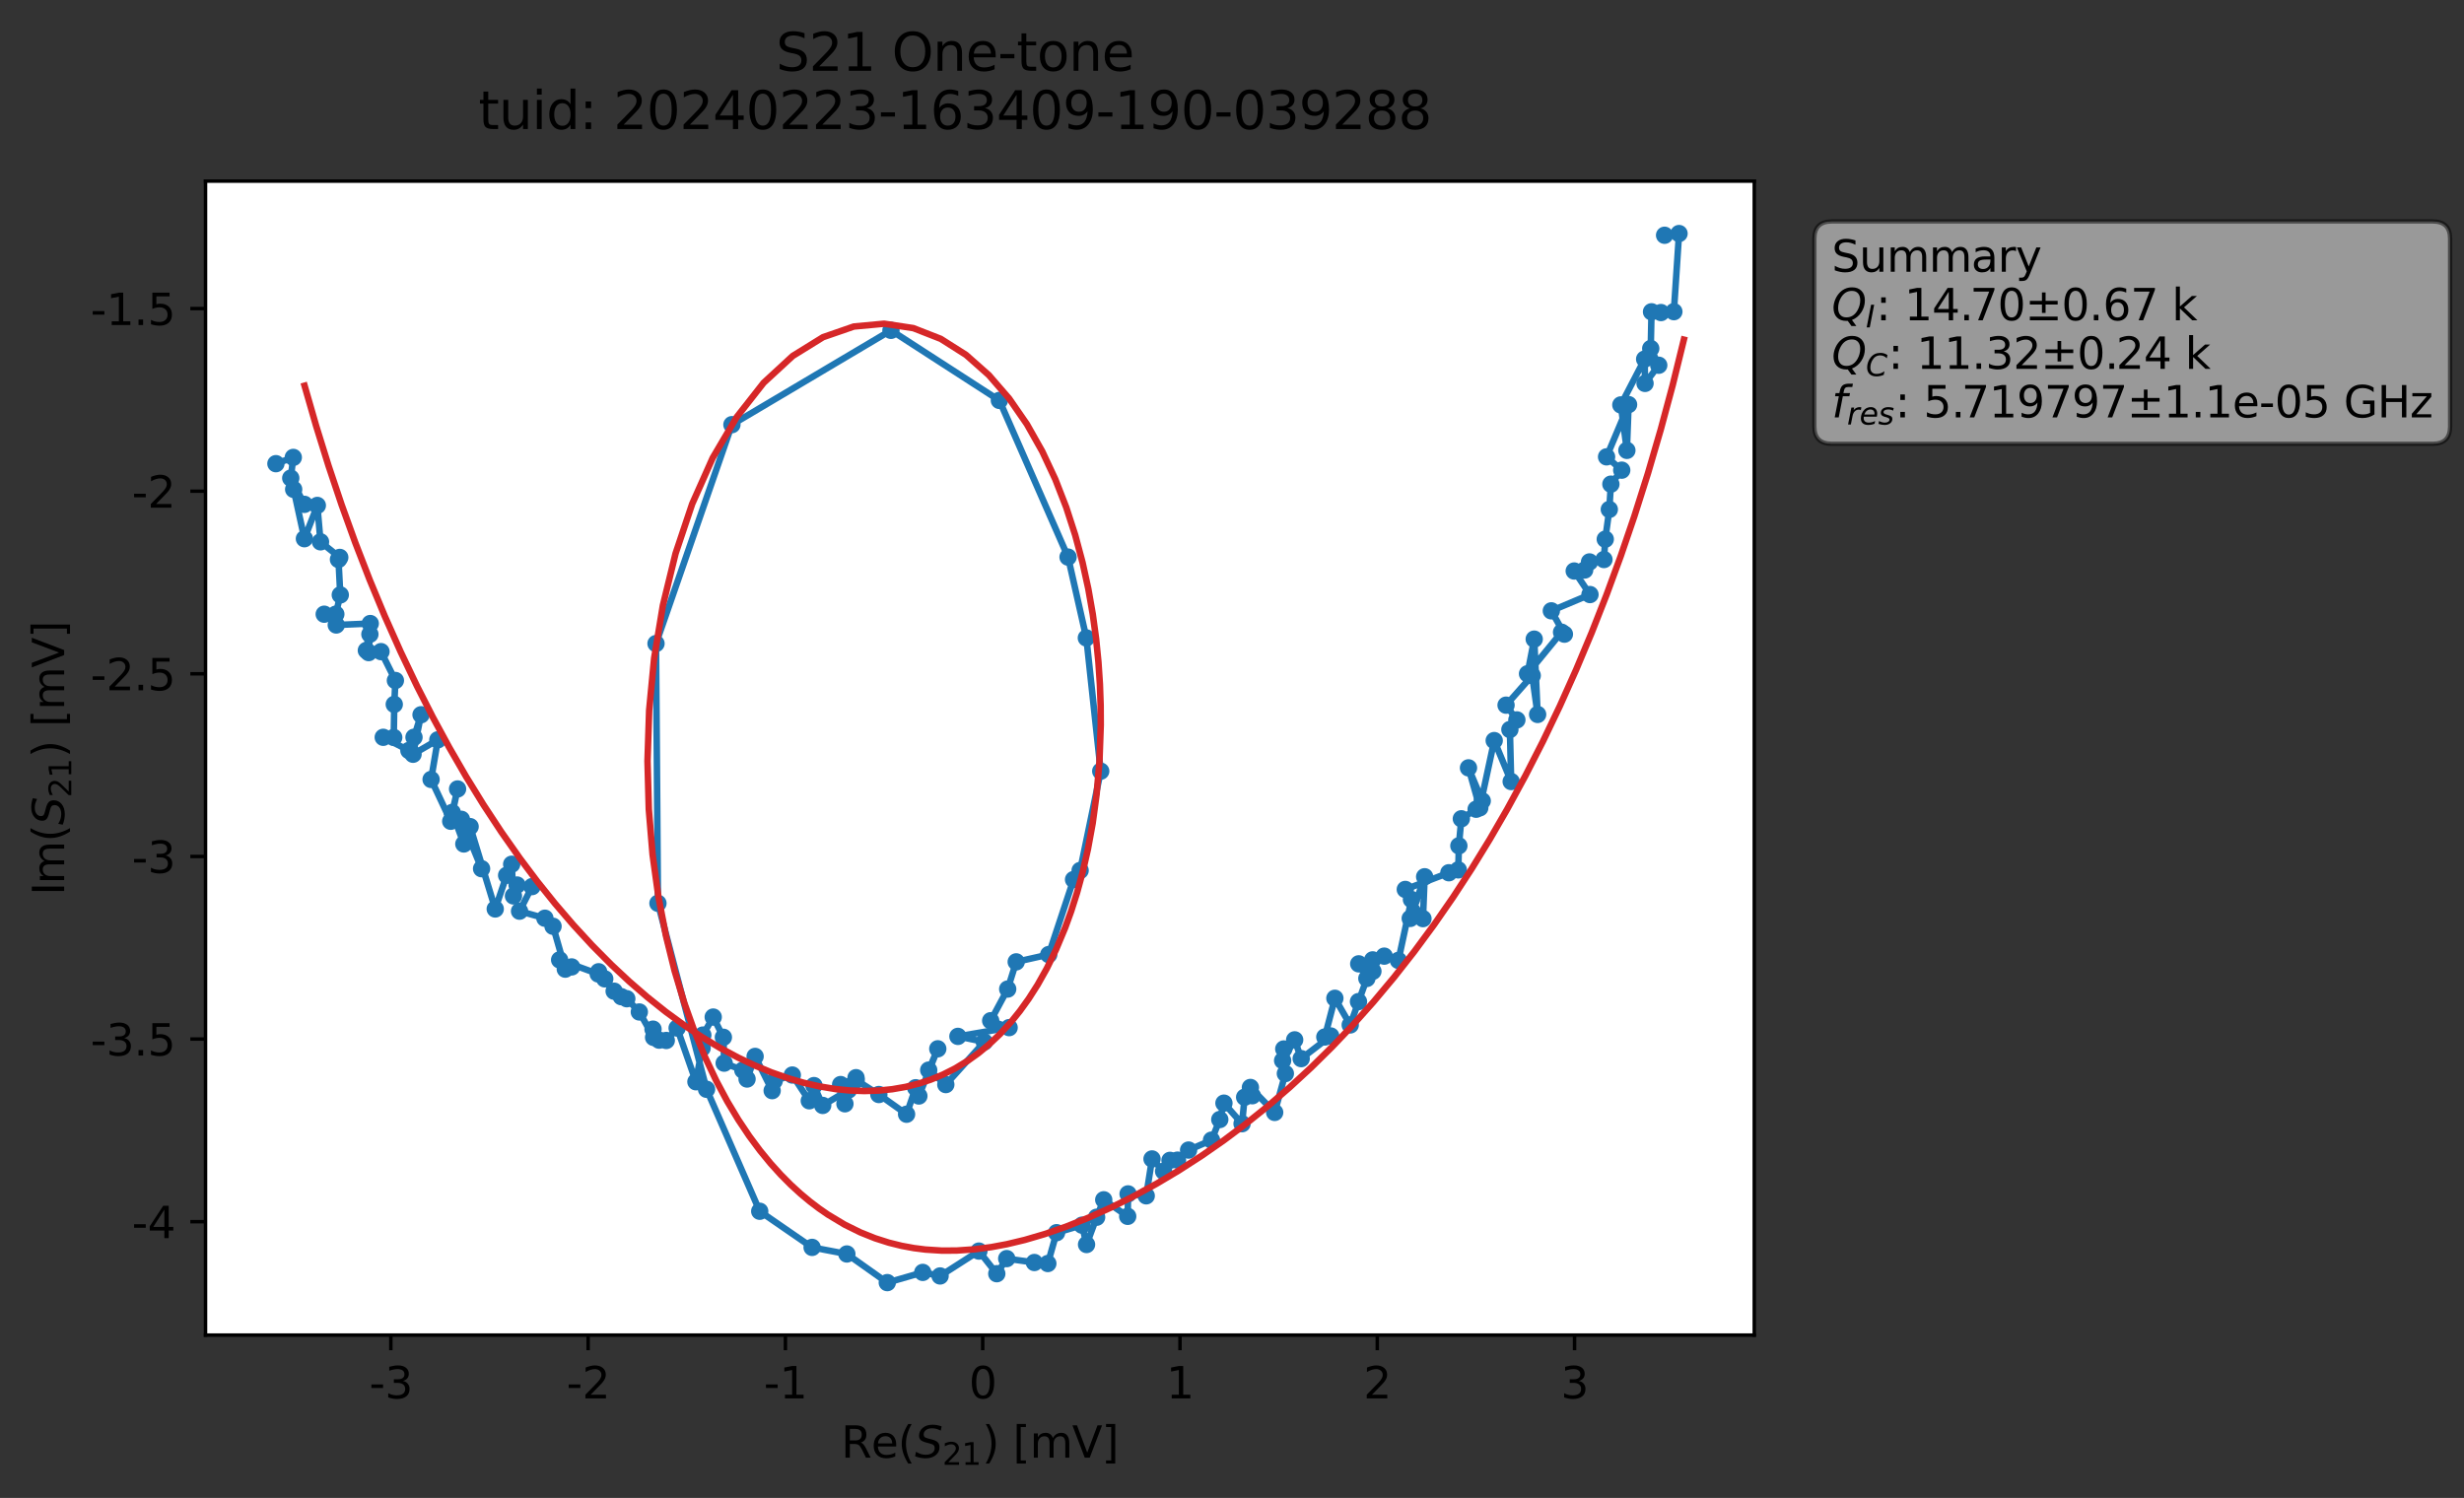 <?xml version="1.0" encoding="utf-8" standalone="no"?>
<!DOCTYPE svg PUBLIC "-//W3C//DTD SVG 1.1//EN"
  "http://www.w3.org/Graphics/SVG/1.1/DTD/svg11.dtd">
<svg xmlns:xlink="http://www.w3.org/1999/xlink" width="568.165pt" height="345.428pt" viewBox="0 0 568.165 345.428" xmlns="http://www.w3.org/2000/svg" version="1.1">
 <rect x="0" y="0" width="568.165" height="345.428" fill="#333333" stroke="none"/>
 <defs>
  <style type="text/css">*{stroke-linejoin: round; stroke-linecap: butt}</style>
 </defs>
 <g id="figure_1">
  <g id="patch_1">
   <path d="M 0 345.428 
L 568.165 345.428 
L 568.165 -0 
L 0 -0 
L 0 345.428 
z
" style="fill: none; opacity: 0"/>
  </g>
  <g id="axes_1">
   <g id="patch_2">
    <path d="M 47.389 307.872 
L 404.509 307.872 
L 404.509 41.76 
L 47.389 41.76 
z
" style="fill: #ffffff"/>
   </g>
   <g id="matplotlib.axis_1">
    <g id="xtick_1">
     <g id="line2d_1">
      <defs>
       <path id="mf9ed45b8fb" d="M 0 0 
L 0 3.5 
" style="stroke: #000000; stroke-width: 0.8"/>
      </defs>
      <g>
       <use xlink:href="#mf9ed45b8fb" x="90.122" y="307.872" style="stroke: #000000; stroke-width: 0.8"/>
      </g>
     </g>
     <g id="text_1">
      <!-- -3 -->
      <g transform="translate(85.137 322.47) scale(0.1 -0.1)">
       <defs>
        <path id="DejaVuSans-2d" d="M 313 2009 
L 1997 2009 
L 1997 1497 
L 313 1497 
L 313 2009 
z
" transform="scale(0.016)"/>
        <path id="DejaVuSans-33" d="M 2597 2516 
Q 3050 2419 3304 2112 
Q 3559 1806 3559 1356 
Q 3559 666 3084 287 
Q 2609 -91 1734 -91 
Q 1441 -91 1130 -33 
Q 819 25 488 141 
L 488 750 
Q 750 597 1062 519 
Q 1375 441 1716 441 
Q 2309 441 2620 675 
Q 2931 909 2931 1356 
Q 2931 1769 2642 2001 
Q 2353 2234 1838 2234 
L 1294 2234 
L 1294 2753 
L 1863 2753 
Q 2328 2753 2575 2939 
Q 2822 3125 2822 3475 
Q 2822 3834 2567 4026 
Q 2313 4219 1838 4219 
Q 1578 4219 1281 4162 
Q 984 4106 628 3988 
L 628 4550 
Q 988 4650 1302 4700 
Q 1616 4750 1894 4750 
Q 2613 4750 3031 4423 
Q 3450 4097 3450 3541 
Q 3450 3153 3228 2886 
Q 3006 2619 2597 2516 
z
" transform="scale(0.016)"/>
       </defs>
       <use xlink:href="#DejaVuSans-2d"/>
       <use xlink:href="#DejaVuSans-33" x="36.084"/>
      </g>
     </g>
    </g>
    <g id="xtick_2">
     <g id="line2d_2">
      <g>
       <use xlink:href="#mf9ed45b8fb" x="135.614" y="307.872" style="stroke: #000000; stroke-width: 0.8"/>
      </g>
     </g>
     <g id="text_2">
      <!-- -2 -->
      <g transform="translate(130.629 322.47) scale(0.1 -0.1)">
       <defs>
        <path id="DejaVuSans-32" d="M 1228 531 
L 3431 531 
L 3431 0 
L 469 0 
L 469 531 
Q 828 903 1448 1529 
Q 2069 2156 2228 2338 
Q 2531 2678 2651 2914 
Q 2772 3150 2772 3378 
Q 2772 3750 2511 3984 
Q 2250 4219 1831 4219 
Q 1534 4219 1204 4116 
Q 875 4013 500 3803 
L 500 4441 
Q 881 4594 1212 4672 
Q 1544 4750 1819 4750 
Q 2544 4750 2975 4387 
Q 3406 4025 3406 3419 
Q 3406 3131 3298 2873 
Q 3191 2616 2906 2266 
Q 2828 2175 2409 1742 
Q 1991 1309 1228 531 
z
" transform="scale(0.016)"/>
       </defs>
       <use xlink:href="#DejaVuSans-2d"/>
       <use xlink:href="#DejaVuSans-32" x="36.084"/>
      </g>
     </g>
    </g>
    <g id="xtick_3">
     <g id="line2d_3">
      <g>
       <use xlink:href="#mf9ed45b8fb" x="181.106" y="307.872" style="stroke: #000000; stroke-width: 0.8"/>
      </g>
     </g>
     <g id="text_3">
      <!-- -1 -->
      <g transform="translate(176.121 322.47) scale(0.1 -0.1)">
       <defs>
        <path id="DejaVuSans-31" d="M 794 531 
L 1825 531 
L 1825 4091 
L 703 3866 
L 703 4441 
L 1819 4666 
L 2450 4666 
L 2450 531 
L 3481 531 
L 3481 0 
L 794 0 
L 794 531 
z
" transform="scale(0.016)"/>
       </defs>
       <use xlink:href="#DejaVuSans-2d"/>
       <use xlink:href="#DejaVuSans-31" x="36.084"/>
      </g>
     </g>
    </g>
    <g id="xtick_4">
     <g id="line2d_4">
      <g>
       <use xlink:href="#mf9ed45b8fb" x="226.598" y="307.872" style="stroke: #000000; stroke-width: 0.8"/>
      </g>
     </g>
     <g id="text_4">
      <!-- 0 -->
      <g transform="translate(223.417 322.47) scale(0.1 -0.1)">
       <defs>
        <path id="DejaVuSans-30" d="M 2034 4250 
Q 1547 4250 1301 3770 
Q 1056 3291 1056 2328 
Q 1056 1369 1301 889 
Q 1547 409 2034 409 
Q 2525 409 2770 889 
Q 3016 1369 3016 2328 
Q 3016 3291 2770 3770 
Q 2525 4250 2034 4250 
z
M 2034 4750 
Q 2819 4750 3233 4129 
Q 3647 3509 3647 2328 
Q 3647 1150 3233 529 
Q 2819 -91 2034 -91 
Q 1250 -91 836 529 
Q 422 1150 422 2328 
Q 422 3509 836 4129 
Q 1250 4750 2034 4750 
z
" transform="scale(0.016)"/>
       </defs>
       <use xlink:href="#DejaVuSans-30"/>
      </g>
     </g>
    </g>
    <g id="xtick_5">
     <g id="line2d_5">
      <g>
       <use xlink:href="#mf9ed45b8fb" x="272.09" y="307.872" style="stroke: #000000; stroke-width: 0.8"/>
      </g>
     </g>
     <g id="text_5">
      <!-- 1 -->
      <g transform="translate(268.909 322.47) scale(0.1 -0.1)">
       <use xlink:href="#DejaVuSans-31"/>
      </g>
     </g>
    </g>
    <g id="xtick_6">
     <g id="line2d_6">
      <g>
       <use xlink:href="#mf9ed45b8fb" x="317.582" y="307.872" style="stroke: #000000; stroke-width: 0.8"/>
      </g>
     </g>
     <g id="text_6">
      <!-- 2 -->
      <g transform="translate(314.401 322.47) scale(0.1 -0.1)">
       <use xlink:href="#DejaVuSans-32"/>
      </g>
     </g>
    </g>
    <g id="xtick_7">
     <g id="line2d_7">
      <g>
       <use xlink:href="#mf9ed45b8fb" x="363.074" y="307.872" style="stroke: #000000; stroke-width: 0.8"/>
      </g>
     </g>
     <g id="text_7">
      <!-- 3 -->
      <g transform="translate(359.892 322.47) scale(0.1 -0.1)">
       <use xlink:href="#DejaVuSans-33"/>
      </g>
     </g>
    </g>
    <g id="text_8">
     <!-- Re$(S_{21})$ [mV] -->
     <g transform="translate(193.949 336.149) scale(0.1 -0.1)">
      <defs>
       <path id="DejaVuSans-52" d="M 2841 2188 
Q 3044 2119 3236 1894 
Q 3428 1669 3622 1275 
L 4263 0 
L 3584 0 
L 2988 1197 
Q 2756 1666 2539 1819 
Q 2322 1972 1947 1972 
L 1259 1972 
L 1259 0 
L 628 0 
L 628 4666 
L 2053 4666 
Q 2853 4666 3247 4331 
Q 3641 3997 3641 3322 
Q 3641 2881 3436 2590 
Q 3231 2300 2841 2188 
z
M 1259 4147 
L 1259 2491 
L 2053 2491 
Q 2509 2491 2742 2702 
Q 2975 2913 2975 3322 
Q 2975 3731 2742 3939 
Q 2509 4147 2053 4147 
L 1259 4147 
z
" transform="scale(0.016)"/>
       <path id="DejaVuSans-65" d="M 3597 1894 
L 3597 1613 
L 953 1613 
Q 991 1019 1311 708 
Q 1631 397 2203 397 
Q 2534 397 2845 478 
Q 3156 559 3463 722 
L 3463 178 
Q 3153 47 2828 -22 
Q 2503 -91 2169 -91 
Q 1331 -91 842 396 
Q 353 884 353 1716 
Q 353 2575 817 3079 
Q 1281 3584 2069 3584 
Q 2775 3584 3186 3129 
Q 3597 2675 3597 1894 
z
M 3022 2063 
Q 3016 2534 2758 2815 
Q 2500 3097 2075 3097 
Q 1594 3097 1305 2825 
Q 1016 2553 972 2059 
L 3022 2063 
z
" transform="scale(0.016)"/>
       <path id="DejaVuSans-28" d="M 1984 4856 
Q 1566 4138 1362 3434 
Q 1159 2731 1159 2009 
Q 1159 1288 1364 580 
Q 1569 -128 1984 -844 
L 1484 -844 
Q 1016 -109 783 600 
Q 550 1309 550 2009 
Q 550 2706 781 3412 
Q 1013 4119 1484 4856 
L 1984 4856 
z
" transform="scale(0.016)"/>
       <path id="DejaVuSans-Oblique-53" d="M 3859 4513 
L 3738 3897 
Q 3422 4066 3111 4152 
Q 2800 4238 2509 4238 
Q 1944 4238 1609 3991 
Q 1275 3744 1275 3334 
Q 1275 3109 1398 2989 
Q 1522 2869 2034 2731 
L 2413 2638 
Q 3053 2472 3303 2217 
Q 3553 1963 3553 1503 
Q 3553 797 2998 353 
Q 2444 -91 1538 -91 
Q 1166 -91 791 -17 
Q 416 56 38 206 
L 166 856 
Q 513 641 861 531 
Q 1209 422 1556 422 
Q 2147 422 2503 684 
Q 2859 947 2859 1369 
Q 2859 1650 2717 1795 
Q 2575 1941 2106 2059 
L 1728 2156 
Q 1081 2325 845 2545 
Q 609 2766 609 3163 
Q 609 3859 1145 4304 
Q 1681 4750 2541 4750 
Q 2875 4750 3203 4690 
Q 3531 4631 3859 4513 
z
" transform="scale(0.016)"/>
       <path id="DejaVuSans-29" d="M 513 4856 
L 1013 4856 
Q 1481 4119 1714 3412 
Q 1947 2706 1947 2009 
Q 1947 1309 1714 600 
Q 1481 -109 1013 -844 
L 513 -844 
Q 928 -128 1133 580 
Q 1338 1288 1338 2009 
Q 1338 2731 1133 3434 
Q 928 4138 513 4856 
z
" transform="scale(0.016)"/>
       <path id="DejaVuSans-20" transform="scale(0.016)"/>
       <path id="DejaVuSans-5b" d="M 550 4863 
L 1875 4863 
L 1875 4416 
L 1125 4416 
L 1125 -397 
L 1875 -397 
L 1875 -844 
L 550 -844 
L 550 4863 
z
" transform="scale(0.016)"/>
       <path id="DejaVuSans-6d" d="M 3328 2828 
Q 3544 3216 3844 3400 
Q 4144 3584 4550 3584 
Q 5097 3584 5394 3201 
Q 5691 2819 5691 2113 
L 5691 0 
L 5113 0 
L 5113 2094 
Q 5113 2597 4934 2840 
Q 4756 3084 4391 3084 
Q 3944 3084 3684 2787 
Q 3425 2491 3425 1978 
L 3425 0 
L 2847 0 
L 2847 2094 
Q 2847 2600 2669 2842 
Q 2491 3084 2119 3084 
Q 1678 3084 1418 2786 
Q 1159 2488 1159 1978 
L 1159 0 
L 581 0 
L 581 3500 
L 1159 3500 
L 1159 2956 
Q 1356 3278 1631 3431 
Q 1906 3584 2284 3584 
Q 2666 3584 2933 3390 
Q 3200 3197 3328 2828 
z
" transform="scale(0.016)"/>
       <path id="DejaVuSans-56" d="M 1831 0 
L 50 4666 
L 709 4666 
L 2188 738 
L 3669 4666 
L 4325 4666 
L 2547 0 
L 1831 0 
z
" transform="scale(0.016)"/>
       <path id="DejaVuSans-5d" d="M 1947 4863 
L 1947 -844 
L 622 -844 
L 622 -397 
L 1369 -397 
L 1369 4416 
L 622 4416 
L 622 4863 
L 1947 4863 
z
" transform="scale(0.016)"/>
      </defs>
      <use xlink:href="#DejaVuSans-52" transform="translate(0 0.016)"/>
      <use xlink:href="#DejaVuSans-65" transform="translate(69.482 0.016)"/>
      <use xlink:href="#DejaVuSans-28" transform="translate(131.006 0.016)"/>
      <use xlink:href="#DejaVuSans-Oblique-53" transform="translate(170.02 0.016)"/>
      <use xlink:href="#DejaVuSans-32" transform="translate(233.496 -16.391) scale(0.7)"/>
      <use xlink:href="#DejaVuSans-31" transform="translate(278.032 -16.391) scale(0.7)"/>
      <use xlink:href="#DejaVuSans-29" transform="translate(325.303 0.016)"/>
      <use xlink:href="#DejaVuSans-20" transform="translate(364.316 0.016)"/>
      <use xlink:href="#DejaVuSans-5b" transform="translate(396.104 0.016)"/>
      <use xlink:href="#DejaVuSans-6d" transform="translate(435.117 0.016)"/>
      <use xlink:href="#DejaVuSans-56" transform="translate(532.529 0.016)"/>
      <use xlink:href="#DejaVuSans-5d" transform="translate(600.938 0.016)"/>
     </g>
    </g>
   </g>
   <g id="matplotlib.axis_2">
    <g id="ytick_1">
     <g id="line2d_8">
      <defs>
       <path id="m7705a8c07d" d="M 0 0 
L -3.5 0 
" style="stroke: #000000; stroke-width: 0.8"/>
      </defs>
      <g>
       <use xlink:href="#m7705a8c07d" x="47.389" y="281.724" style="stroke: #000000; stroke-width: 0.8"/>
      </g>
     </g>
     <g id="text_9">
      <!-- -4 -->
      <g transform="translate(30.419 285.524) scale(0.1 -0.1)">
       <defs>
        <path id="DejaVuSans-34" d="M 2419 4116 
L 825 1625 
L 2419 1625 
L 2419 4116 
z
M 2253 4666 
L 3047 4666 
L 3047 1625 
L 3713 1625 
L 3713 1100 
L 3047 1100 
L 3047 0 
L 2419 0 
L 2419 1100 
L 313 1100 
L 313 1709 
L 2253 4666 
z
" transform="scale(0.016)"/>
       </defs>
       <use xlink:href="#DejaVuSans-2d"/>
       <use xlink:href="#DejaVuSans-34" x="36.084"/>
      </g>
     </g>
    </g>
    <g id="ytick_2">
     <g id="line2d_9">
      <g>
       <use xlink:href="#m7705a8c07d" x="47.389" y="239.611" style="stroke: #000000; stroke-width: 0.8"/>
      </g>
     </g>
     <g id="text_10">
      <!-- -3.5 -->
      <g transform="translate(20.878 243.41) scale(0.1 -0.1)">
       <defs>
        <path id="DejaVuSans-2e" d="M 684 794 
L 1344 794 
L 1344 0 
L 684 0 
L 684 794 
z
" transform="scale(0.016)"/>
        <path id="DejaVuSans-35" d="M 691 4666 
L 3169 4666 
L 3169 4134 
L 1269 4134 
L 1269 2991 
Q 1406 3038 1543 3061 
Q 1681 3084 1819 3084 
Q 2600 3084 3056 2656 
Q 3513 2228 3513 1497 
Q 3513 744 3044 326 
Q 2575 -91 1722 -91 
Q 1428 -91 1123 -41 
Q 819 9 494 109 
L 494 744 
Q 775 591 1075 516 
Q 1375 441 1709 441 
Q 2250 441 2565 725 
Q 2881 1009 2881 1497 
Q 2881 1984 2565 2268 
Q 2250 2553 1709 2553 
Q 1456 2553 1204 2497 
Q 953 2441 691 2322 
L 691 4666 
z
" transform="scale(0.016)"/>
       </defs>
       <use xlink:href="#DejaVuSans-2d"/>
       <use xlink:href="#DejaVuSans-33" x="36.084"/>
       <use xlink:href="#DejaVuSans-2e" x="99.707"/>
       <use xlink:href="#DejaVuSans-35" x="131.494"/>
      </g>
     </g>
    </g>
    <g id="ytick_3">
     <g id="line2d_10">
      <g>
       <use xlink:href="#m7705a8c07d" x="47.389" y="197.497" style="stroke: #000000; stroke-width: 0.8"/>
      </g>
     </g>
     <g id="text_11">
      <!-- -3 -->
      <g transform="translate(30.419 201.297) scale(0.1 -0.1)">
       <use xlink:href="#DejaVuSans-2d"/>
       <use xlink:href="#DejaVuSans-33" x="36.084"/>
      </g>
     </g>
    </g>
    <g id="ytick_4">
     <g id="line2d_11">
      <g>
       <use xlink:href="#m7705a8c07d" x="47.389" y="155.384" style="stroke: #000000; stroke-width: 0.8"/>
      </g>
     </g>
     <g id="text_12">
      <!-- -2.5 -->
      <g transform="translate(20.878 159.183) scale(0.1 -0.1)">
       <use xlink:href="#DejaVuSans-2d"/>
       <use xlink:href="#DejaVuSans-32" x="36.084"/>
       <use xlink:href="#DejaVuSans-2e" x="99.707"/>
       <use xlink:href="#DejaVuSans-35" x="131.494"/>
      </g>
     </g>
    </g>
    <g id="ytick_5">
     <g id="line2d_12">
      <g>
       <use xlink:href="#m7705a8c07d" x="47.389" y="113.27" style="stroke: #000000; stroke-width: 0.8"/>
      </g>
     </g>
     <g id="text_13">
      <!-- -2 -->
      <g transform="translate(30.419 117.069) scale(0.1 -0.1)">
       <use xlink:href="#DejaVuSans-2d"/>
       <use xlink:href="#DejaVuSans-32" x="36.084"/>
      </g>
     </g>
    </g>
    <g id="ytick_6">
     <g id="line2d_13">
      <g>
       <use xlink:href="#m7705a8c07d" x="47.389" y="71.157" style="stroke: #000000; stroke-width: 0.8"/>
      </g>
     </g>
     <g id="text_14">
      <!-- -1.5 -->
      <g transform="translate(20.878 74.956) scale(0.1 -0.1)">
       <use xlink:href="#DejaVuSans-2d"/>
       <use xlink:href="#DejaVuSans-31" x="36.084"/>
       <use xlink:href="#DejaVuSans-2e" x="99.707"/>
       <use xlink:href="#DejaVuSans-35" x="131.494"/>
      </g>
     </g>
    </g>
    <g id="text_15">
     <!-- Im$(S_{21})$ [mV] -->
     <g transform="translate(14.798 206.466) rotate(-90) scale(0.1 -0.1)">
      <defs>
       <path id="DejaVuSans-49" d="M 628 4666 
L 1259 4666 
L 1259 0 
L 628 0 
L 628 4666 
z
" transform="scale(0.016)"/>
      </defs>
      <use xlink:href="#DejaVuSans-49" transform="translate(0 0.016)"/>
      <use xlink:href="#DejaVuSans-6d" transform="translate(25.867 0.016)"/>
      <use xlink:href="#DejaVuSans-28" transform="translate(123.279 0.016)"/>
      <use xlink:href="#DejaVuSans-Oblique-53" transform="translate(162.293 0.016)"/>
      <use xlink:href="#DejaVuSans-32" transform="translate(225.77 -16.391) scale(0.7)"/>
      <use xlink:href="#DejaVuSans-31" transform="translate(270.306 -16.391) scale(0.7)"/>
      <use xlink:href="#DejaVuSans-29" transform="translate(317.576 0.016)"/>
      <use xlink:href="#DejaVuSans-20" transform="translate(356.59 0.016)"/>
      <use xlink:href="#DejaVuSans-5b" transform="translate(388.377 0.016)"/>
      <use xlink:href="#DejaVuSans-6d" transform="translate(427.391 0.016)"/>
      <use xlink:href="#DejaVuSans-56" transform="translate(524.803 0.016)"/>
      <use xlink:href="#DejaVuSans-5d" transform="translate(593.211 0.016)"/>
     </g>
    </g>
   </g>
   <g id="line2d_14">
    <path d="M 383.831 54.252 
L 387.164 53.856 
L 385.972 71.872 
L 383.003 72.078 
L 380.816 71.901 
L 380.638 80.369 
L 382.482 84.226 
L 379.324 88.414 
L 379.233 82.814 
L 373.743 93.376 
L 375.138 103.86 
L 375.529 93.304 
L 370.454 105.351 
L 373.95 108.422 
L 371.448 111.649 
L 371.087 117.479 
L 370.153 124.341 
L 369.85 129.031 
L 366.524 129.583 
L 365.402 131.448 
L 362.992 131.677 
L 366.629 137.107 
L 357.718 140.863 
L 360.733 146.24 
L 360.075 145.791 
L 352.226 155.371 
L 353.77 147.385 
L 354.556 164.755 
L 353.311 155.783 
L 347.276 162.613 
L 349.772 166.013 
L 348.159 168.235 
L 348.456 180.226 
L 344.545 170.78 
L 341.217 186.283 
L 338.614 177.071 
L 341.785 184.687 
L 340.375 186.613 
L 336.966 188.814 
L 336.394 195.048 
L 336.264 200.597 
L 334.092 201.259 
L 324.042 205.107 
L 328.118 211.838 
L 328.505 202.184 
L 325.181 211.792 
L 325.461 207.432 
L 322.455 221.472 
L 319.186 220.489 
L 316.524 221.352 
L 316.574 223.982 
L 313.304 222.263 
L 315.178 225.632 
L 311.346 236.355 
L 307.804 230.207 
L 305.483 239.136 
L 306.852 238.901 
L 300.038 244.126 
L 298.535 239.794 
L 295.757 244.574 
L 296.018 241.899 
L 296.388 247.565 
L 293.924 256.53 
L 288.327 250.771 
L 288.773 252.68 
L 286.997 253.025 
L 286.4 259.131 
L 282.225 254.39 
L 281.267 258.167 
L 279.361 262.92 
L 274.072 265.207 
L 271.515 267.53 
L 269.784 267.583 
L 268.313 270.108 
L 265.64 267.256 
L 264.306 275.761 
L 260.118 275.315 
L 260.031 280.493 
L 254.506 276.678 
L 252.868 280.7 
L 250.545 286.99 
L 249.505 282.529 
L 243.631 284.263 
L 241.616 291.373 
L 238.512 291.139 
L 232.137 290.241 
L 229.847 293.72 
L 225.722 288.505 
L 216.773 294.24 
L 212.775 293.421 
L 204.597 295.776 
L 195.275 289.173 
L 187.261 287.653 
L 175.182 279.321 
L 162.922 251.193 
L 151.715 208.302 
L 151.267 148.407 
L 168.772 97.927 
L 205.444 76.177 
L 230.444 92.336 
L 246.278 128.468 
L 250.497 147.11 
L 253.813 177.837 
L 249.064 200.736 
L 247.548 202.828 
L 241.822 220.124 
L 234.323 221.81 
L 232.361 228.079 
L 228.438 235.381 
L 232.69 236.975 
L 220.882 238.993 
L 226.967 240.266 
L 218.093 250.108 
L 214.146 246.767 
L 216.24 241.857 
L 211.878 252.741 
L 211.137 250.836 
L 209.045 256.947 
L 202.651 252.399 
L 197.429 249.061 
L 197.389 248.516 
L 193.834 250.103 
L 194.83 254.54 
L 195.663 251.353 
L 189.705 254.916 
L 187.693 250.34 
L 186.611 253.846 
L 182.699 247.908 
L 178.516 249.261 
L 178.049 251.509 
L 174.12 243.612 
L 172.262 248.826 
L 171.285 246.781 
L 166.985 245.167 
L 166.802 239.201 
L 164.459 234.537 
L 162.061 238.695 
L 161.899 241.682 
L 160.469 249.457 
L 156.137 237.072 
L 153.637 239.935 
L 151.983 239.864 
L 150.578 237.327 
L 150.714 239.23 
L 147.422 233.367 
L 144.533 230.311 
L 143.259 229.838 
L 141.613 228.574 
L 138.037 224.09 
L 139.448 225.726 
L 137.943 224.597 
L 129.042 221.351 
L 131.817 222.976 
L 130.349 223.489 
L 127.523 213.604 
L 125.648 211.747 
L 119.801 210.122 
L 122.685 204.452 
L 119.232 204.091 
L 118.396 206.607 
L 117.986 199.299 
L 116.824 201.85 
L 114.194 209.611 
L 108.403 190.62 
L 111.045 200.325 
L 106.395 188.938 
L 106.953 194.623 
L 104.278 187.347 
L 105.51 181.937 
L 103.932 189.388 
L 99.404 179.745 
L 100.958 170.604 
L 95.245 173.933 
L 97.082 164.829 
L 95.462 170.017 
L 94.284 173.069 
L 88.369 170.026 
L 90.791 170.057 
L 90.914 162.43 
L 91.174 156.924 
L 87.854 150.268 
L 85.013 150.491 
L 85.291 146.268 
L 84.476 149.999 
L 85.375 143.789 
L 77.537 144.124 
L 74.762 141.638 
L 77.438 141.63 
L 78.465 137.191 
L 78.045 129.014 
L 78.346 128.544 
L 73.907 124.948 
L 73.172 116.555 
L 70.194 124.23 
L 67.715 112.849 
L 70.198 116.307 
L 67.043 110.256 
L 67.629 105.482 
L 63.622 106.925 
L 63.622 106.925 
" clip-path="url(#p9a00912f6f)" style="fill: none; stroke: #1f77b4; stroke-width: 1.5; stroke-linecap: square"/>
    <defs>
     <path id="m66b677ad6f" d="M 0 1.5 
C 0.398 1.5 0.779 1.342 1.061 1.061 
C 1.342 0.779 1.5 0.398 1.5 0 
C 1.5 -0.398 1.342 -0.779 1.061 -1.061 
C 0.779 -1.342 0.398 -1.5 0 -1.5 
C -0.398 -1.5 -0.779 -1.342 -1.061 -1.061 
C -1.342 -0.779 -1.5 -0.398 -1.5 0 
C -1.5 0.398 -1.342 0.779 -1.061 1.061 
C -0.779 1.342 -0.398 1.5 0 1.5 
z
" style="stroke: #1f77b4"/>
    </defs>
    <g clip-path="url(#p9a00912f6f)">
     <use xlink:href="#m66b677ad6f" x="383.831" y="54.252" style="fill: #1f77b4; stroke: #1f77b4"/>
     <use xlink:href="#m66b677ad6f" x="387.164" y="53.856" style="fill: #1f77b4; stroke: #1f77b4"/>
     <use xlink:href="#m66b677ad6f" x="385.972" y="71.872" style="fill: #1f77b4; stroke: #1f77b4"/>
     <use xlink:href="#m66b677ad6f" x="383.003" y="72.078" style="fill: #1f77b4; stroke: #1f77b4"/>
     <use xlink:href="#m66b677ad6f" x="380.816" y="71.901" style="fill: #1f77b4; stroke: #1f77b4"/>
     <use xlink:href="#m66b677ad6f" x="380.638" y="80.369" style="fill: #1f77b4; stroke: #1f77b4"/>
     <use xlink:href="#m66b677ad6f" x="382.482" y="84.226" style="fill: #1f77b4; stroke: #1f77b4"/>
     <use xlink:href="#m66b677ad6f" x="379.324" y="88.414" style="fill: #1f77b4; stroke: #1f77b4"/>
     <use xlink:href="#m66b677ad6f" x="379.233" y="82.814" style="fill: #1f77b4; stroke: #1f77b4"/>
     <use xlink:href="#m66b677ad6f" x="373.743" y="93.376" style="fill: #1f77b4; stroke: #1f77b4"/>
     <use xlink:href="#m66b677ad6f" x="375.138" y="103.86" style="fill: #1f77b4; stroke: #1f77b4"/>
     <use xlink:href="#m66b677ad6f" x="375.529" y="93.304" style="fill: #1f77b4; stroke: #1f77b4"/>
     <use xlink:href="#m66b677ad6f" x="370.454" y="105.351" style="fill: #1f77b4; stroke: #1f77b4"/>
     <use xlink:href="#m66b677ad6f" x="373.95" y="108.422" style="fill: #1f77b4; stroke: #1f77b4"/>
     <use xlink:href="#m66b677ad6f" x="371.448" y="111.649" style="fill: #1f77b4; stroke: #1f77b4"/>
     <use xlink:href="#m66b677ad6f" x="371.087" y="117.479" style="fill: #1f77b4; stroke: #1f77b4"/>
     <use xlink:href="#m66b677ad6f" x="370.153" y="124.341" style="fill: #1f77b4; stroke: #1f77b4"/>
     <use xlink:href="#m66b677ad6f" x="369.85" y="129.031" style="fill: #1f77b4; stroke: #1f77b4"/>
     <use xlink:href="#m66b677ad6f" x="366.524" y="129.583" style="fill: #1f77b4; stroke: #1f77b4"/>
     <use xlink:href="#m66b677ad6f" x="365.402" y="131.448" style="fill: #1f77b4; stroke: #1f77b4"/>
     <use xlink:href="#m66b677ad6f" x="362.992" y="131.677" style="fill: #1f77b4; stroke: #1f77b4"/>
     <use xlink:href="#m66b677ad6f" x="366.629" y="137.107" style="fill: #1f77b4; stroke: #1f77b4"/>
     <use xlink:href="#m66b677ad6f" x="357.718" y="140.863" style="fill: #1f77b4; stroke: #1f77b4"/>
     <use xlink:href="#m66b677ad6f" x="360.733" y="146.24" style="fill: #1f77b4; stroke: #1f77b4"/>
     <use xlink:href="#m66b677ad6f" x="360.075" y="145.791" style="fill: #1f77b4; stroke: #1f77b4"/>
     <use xlink:href="#m66b677ad6f" x="352.226" y="155.371" style="fill: #1f77b4; stroke: #1f77b4"/>
     <use xlink:href="#m66b677ad6f" x="353.77" y="147.385" style="fill: #1f77b4; stroke: #1f77b4"/>
     <use xlink:href="#m66b677ad6f" x="354.556" y="164.755" style="fill: #1f77b4; stroke: #1f77b4"/>
     <use xlink:href="#m66b677ad6f" x="353.311" y="155.783" style="fill: #1f77b4; stroke: #1f77b4"/>
     <use xlink:href="#m66b677ad6f" x="347.276" y="162.613" style="fill: #1f77b4; stroke: #1f77b4"/>
     <use xlink:href="#m66b677ad6f" x="349.772" y="166.013" style="fill: #1f77b4; stroke: #1f77b4"/>
     <use xlink:href="#m66b677ad6f" x="348.159" y="168.235" style="fill: #1f77b4; stroke: #1f77b4"/>
     <use xlink:href="#m66b677ad6f" x="348.456" y="180.226" style="fill: #1f77b4; stroke: #1f77b4"/>
     <use xlink:href="#m66b677ad6f" x="344.545" y="170.78" style="fill: #1f77b4; stroke: #1f77b4"/>
     <use xlink:href="#m66b677ad6f" x="341.217" y="186.283" style="fill: #1f77b4; stroke: #1f77b4"/>
     <use xlink:href="#m66b677ad6f" x="338.614" y="177.071" style="fill: #1f77b4; stroke: #1f77b4"/>
     <use xlink:href="#m66b677ad6f" x="341.785" y="184.687" style="fill: #1f77b4; stroke: #1f77b4"/>
     <use xlink:href="#m66b677ad6f" x="340.375" y="186.613" style="fill: #1f77b4; stroke: #1f77b4"/>
     <use xlink:href="#m66b677ad6f" x="336.966" y="188.814" style="fill: #1f77b4; stroke: #1f77b4"/>
     <use xlink:href="#m66b677ad6f" x="336.394" y="195.048" style="fill: #1f77b4; stroke: #1f77b4"/>
     <use xlink:href="#m66b677ad6f" x="336.264" y="200.597" style="fill: #1f77b4; stroke: #1f77b4"/>
     <use xlink:href="#m66b677ad6f" x="334.092" y="201.259" style="fill: #1f77b4; stroke: #1f77b4"/>
     <use xlink:href="#m66b677ad6f" x="324.042" y="205.107" style="fill: #1f77b4; stroke: #1f77b4"/>
     <use xlink:href="#m66b677ad6f" x="328.118" y="211.838" style="fill: #1f77b4; stroke: #1f77b4"/>
     <use xlink:href="#m66b677ad6f" x="328.505" y="202.184" style="fill: #1f77b4; stroke: #1f77b4"/>
     <use xlink:href="#m66b677ad6f" x="325.181" y="211.792" style="fill: #1f77b4; stroke: #1f77b4"/>
     <use xlink:href="#m66b677ad6f" x="325.461" y="207.432" style="fill: #1f77b4; stroke: #1f77b4"/>
     <use xlink:href="#m66b677ad6f" x="322.455" y="221.472" style="fill: #1f77b4; stroke: #1f77b4"/>
     <use xlink:href="#m66b677ad6f" x="319.186" y="220.489" style="fill: #1f77b4; stroke: #1f77b4"/>
     <use xlink:href="#m66b677ad6f" x="316.524" y="221.352" style="fill: #1f77b4; stroke: #1f77b4"/>
     <use xlink:href="#m66b677ad6f" x="316.574" y="223.982" style="fill: #1f77b4; stroke: #1f77b4"/>
     <use xlink:href="#m66b677ad6f" x="313.304" y="222.263" style="fill: #1f77b4; stroke: #1f77b4"/>
     <use xlink:href="#m66b677ad6f" x="315.178" y="225.632" style="fill: #1f77b4; stroke: #1f77b4"/>
     <use xlink:href="#m66b677ad6f" x="313.25" y="230.974" style="fill: #1f77b4; stroke: #1f77b4"/>
     <use xlink:href="#m66b677ad6f" x="311.346" y="236.355" style="fill: #1f77b4; stroke: #1f77b4"/>
     <use xlink:href="#m66b677ad6f" x="307.804" y="230.207" style="fill: #1f77b4; stroke: #1f77b4"/>
     <use xlink:href="#m66b677ad6f" x="305.483" y="239.136" style="fill: #1f77b4; stroke: #1f77b4"/>
     <use xlink:href="#m66b677ad6f" x="306.852" y="238.901" style="fill: #1f77b4; stroke: #1f77b4"/>
     <use xlink:href="#m66b677ad6f" x="300.038" y="244.126" style="fill: #1f77b4; stroke: #1f77b4"/>
     <use xlink:href="#m66b677ad6f" x="298.535" y="239.794" style="fill: #1f77b4; stroke: #1f77b4"/>
     <use xlink:href="#m66b677ad6f" x="295.757" y="244.574" style="fill: #1f77b4; stroke: #1f77b4"/>
     <use xlink:href="#m66b677ad6f" x="296.018" y="241.899" style="fill: #1f77b4; stroke: #1f77b4"/>
     <use xlink:href="#m66b677ad6f" x="296.388" y="247.565" style="fill: #1f77b4; stroke: #1f77b4"/>
     <use xlink:href="#m66b677ad6f" x="293.924" y="256.53" style="fill: #1f77b4; stroke: #1f77b4"/>
     <use xlink:href="#m66b677ad6f" x="288.327" y="250.771" style="fill: #1f77b4; stroke: #1f77b4"/>
     <use xlink:href="#m66b677ad6f" x="288.773" y="252.68" style="fill: #1f77b4; stroke: #1f77b4"/>
     <use xlink:href="#m66b677ad6f" x="286.997" y="253.025" style="fill: #1f77b4; stroke: #1f77b4"/>
     <use xlink:href="#m66b677ad6f" x="286.4" y="259.131" style="fill: #1f77b4; stroke: #1f77b4"/>
     <use xlink:href="#m66b677ad6f" x="282.225" y="254.39" style="fill: #1f77b4; stroke: #1f77b4"/>
     <use xlink:href="#m66b677ad6f" x="281.267" y="258.167" style="fill: #1f77b4; stroke: #1f77b4"/>
     <use xlink:href="#m66b677ad6f" x="279.361" y="262.92" style="fill: #1f77b4; stroke: #1f77b4"/>
     <use xlink:href="#m66b677ad6f" x="274.072" y="265.207" style="fill: #1f77b4; stroke: #1f77b4"/>
     <use xlink:href="#m66b677ad6f" x="271.515" y="267.53" style="fill: #1f77b4; stroke: #1f77b4"/>
     <use xlink:href="#m66b677ad6f" x="269.784" y="267.583" style="fill: #1f77b4; stroke: #1f77b4"/>
     <use xlink:href="#m66b677ad6f" x="268.313" y="270.108" style="fill: #1f77b4; stroke: #1f77b4"/>
     <use xlink:href="#m66b677ad6f" x="265.64" y="267.256" style="fill: #1f77b4; stroke: #1f77b4"/>
     <use xlink:href="#m66b677ad6f" x="264.306" y="275.761" style="fill: #1f77b4; stroke: #1f77b4"/>
     <use xlink:href="#m66b677ad6f" x="260.118" y="275.315" style="fill: #1f77b4; stroke: #1f77b4"/>
     <use xlink:href="#m66b677ad6f" x="260.031" y="280.493" style="fill: #1f77b4; stroke: #1f77b4"/>
     <use xlink:href="#m66b677ad6f" x="254.506" y="276.678" style="fill: #1f77b4; stroke: #1f77b4"/>
     <use xlink:href="#m66b677ad6f" x="252.868" y="280.7" style="fill: #1f77b4; stroke: #1f77b4"/>
     <use xlink:href="#m66b677ad6f" x="250.545" y="286.99" style="fill: #1f77b4; stroke: #1f77b4"/>
     <use xlink:href="#m66b677ad6f" x="249.505" y="282.529" style="fill: #1f77b4; stroke: #1f77b4"/>
     <use xlink:href="#m66b677ad6f" x="243.631" y="284.263" style="fill: #1f77b4; stroke: #1f77b4"/>
     <use xlink:href="#m66b677ad6f" x="241.616" y="291.373" style="fill: #1f77b4; stroke: #1f77b4"/>
     <use xlink:href="#m66b677ad6f" x="238.512" y="291.139" style="fill: #1f77b4; stroke: #1f77b4"/>
     <use xlink:href="#m66b677ad6f" x="232.137" y="290.241" style="fill: #1f77b4; stroke: #1f77b4"/>
     <use xlink:href="#m66b677ad6f" x="229.847" y="293.72" style="fill: #1f77b4; stroke: #1f77b4"/>
     <use xlink:href="#m66b677ad6f" x="225.722" y="288.505" style="fill: #1f77b4; stroke: #1f77b4"/>
     <use xlink:href="#m66b677ad6f" x="216.773" y="294.24" style="fill: #1f77b4; stroke: #1f77b4"/>
     <use xlink:href="#m66b677ad6f" x="212.775" y="293.421" style="fill: #1f77b4; stroke: #1f77b4"/>
     <use xlink:href="#m66b677ad6f" x="204.597" y="295.776" style="fill: #1f77b4; stroke: #1f77b4"/>
     <use xlink:href="#m66b677ad6f" x="195.275" y="289.173" style="fill: #1f77b4; stroke: #1f77b4"/>
     <use xlink:href="#m66b677ad6f" x="187.261" y="287.653" style="fill: #1f77b4; stroke: #1f77b4"/>
     <use xlink:href="#m66b677ad6f" x="175.182" y="279.321" style="fill: #1f77b4; stroke: #1f77b4"/>
     <use xlink:href="#m66b677ad6f" x="162.922" y="251.193" style="fill: #1f77b4; stroke: #1f77b4"/>
     <use xlink:href="#m66b677ad6f" x="151.715" y="208.302" style="fill: #1f77b4; stroke: #1f77b4"/>
     <use xlink:href="#m66b677ad6f" x="151.267" y="148.407" style="fill: #1f77b4; stroke: #1f77b4"/>
     <use xlink:href="#m66b677ad6f" x="168.772" y="97.927" style="fill: #1f77b4; stroke: #1f77b4"/>
     <use xlink:href="#m66b677ad6f" x="205.444" y="76.177" style="fill: #1f77b4; stroke: #1f77b4"/>
     <use xlink:href="#m66b677ad6f" x="230.444" y="92.336" style="fill: #1f77b4; stroke: #1f77b4"/>
     <use xlink:href="#m66b677ad6f" x="246.278" y="128.468" style="fill: #1f77b4; stroke: #1f77b4"/>
     <use xlink:href="#m66b677ad6f" x="250.497" y="147.11" style="fill: #1f77b4; stroke: #1f77b4"/>
     <use xlink:href="#m66b677ad6f" x="253.813" y="177.837" style="fill: #1f77b4; stroke: #1f77b4"/>
     <use xlink:href="#m66b677ad6f" x="249.064" y="200.736" style="fill: #1f77b4; stroke: #1f77b4"/>
     <use xlink:href="#m66b677ad6f" x="247.548" y="202.828" style="fill: #1f77b4; stroke: #1f77b4"/>
     <use xlink:href="#m66b677ad6f" x="241.822" y="220.124" style="fill: #1f77b4; stroke: #1f77b4"/>
     <use xlink:href="#m66b677ad6f" x="234.323" y="221.81" style="fill: #1f77b4; stroke: #1f77b4"/>
     <use xlink:href="#m66b677ad6f" x="232.361" y="228.079" style="fill: #1f77b4; stroke: #1f77b4"/>
     <use xlink:href="#m66b677ad6f" x="228.438" y="235.381" style="fill: #1f77b4; stroke: #1f77b4"/>
     <use xlink:href="#m66b677ad6f" x="232.69" y="236.975" style="fill: #1f77b4; stroke: #1f77b4"/>
     <use xlink:href="#m66b677ad6f" x="220.882" y="238.993" style="fill: #1f77b4; stroke: #1f77b4"/>
     <use xlink:href="#m66b677ad6f" x="226.967" y="240.266" style="fill: #1f77b4; stroke: #1f77b4"/>
     <use xlink:href="#m66b677ad6f" x="218.093" y="250.108" style="fill: #1f77b4; stroke: #1f77b4"/>
     <use xlink:href="#m66b677ad6f" x="214.146" y="246.767" style="fill: #1f77b4; stroke: #1f77b4"/>
     <use xlink:href="#m66b677ad6f" x="216.24" y="241.857" style="fill: #1f77b4; stroke: #1f77b4"/>
     <use xlink:href="#m66b677ad6f" x="211.878" y="252.741" style="fill: #1f77b4; stroke: #1f77b4"/>
     <use xlink:href="#m66b677ad6f" x="211.137" y="250.836" style="fill: #1f77b4; stroke: #1f77b4"/>
     <use xlink:href="#m66b677ad6f" x="209.045" y="256.947" style="fill: #1f77b4; stroke: #1f77b4"/>
     <use xlink:href="#m66b677ad6f" x="202.651" y="252.399" style="fill: #1f77b4; stroke: #1f77b4"/>
     <use xlink:href="#m66b677ad6f" x="197.429" y="249.061" style="fill: #1f77b4; stroke: #1f77b4"/>
     <use xlink:href="#m66b677ad6f" x="197.389" y="248.516" style="fill: #1f77b4; stroke: #1f77b4"/>
     <use xlink:href="#m66b677ad6f" x="193.834" y="250.103" style="fill: #1f77b4; stroke: #1f77b4"/>
     <use xlink:href="#m66b677ad6f" x="194.83" y="254.54" style="fill: #1f77b4; stroke: #1f77b4"/>
     <use xlink:href="#m66b677ad6f" x="195.663" y="251.353" style="fill: #1f77b4; stroke: #1f77b4"/>
     <use xlink:href="#m66b677ad6f" x="189.705" y="254.916" style="fill: #1f77b4; stroke: #1f77b4"/>
     <use xlink:href="#m66b677ad6f" x="187.693" y="250.34" style="fill: #1f77b4; stroke: #1f77b4"/>
     <use xlink:href="#m66b677ad6f" x="186.611" y="253.846" style="fill: #1f77b4; stroke: #1f77b4"/>
     <use xlink:href="#m66b677ad6f" x="182.699" y="247.908" style="fill: #1f77b4; stroke: #1f77b4"/>
     <use xlink:href="#m66b677ad6f" x="178.516" y="249.261" style="fill: #1f77b4; stroke: #1f77b4"/>
     <use xlink:href="#m66b677ad6f" x="178.049" y="251.509" style="fill: #1f77b4; stroke: #1f77b4"/>
     <use xlink:href="#m66b677ad6f" x="174.12" y="243.612" style="fill: #1f77b4; stroke: #1f77b4"/>
     <use xlink:href="#m66b677ad6f" x="172.262" y="248.826" style="fill: #1f77b4; stroke: #1f77b4"/>
     <use xlink:href="#m66b677ad6f" x="171.285" y="246.781" style="fill: #1f77b4; stroke: #1f77b4"/>
     <use xlink:href="#m66b677ad6f" x="166.985" y="245.167" style="fill: #1f77b4; stroke: #1f77b4"/>
     <use xlink:href="#m66b677ad6f" x="166.802" y="239.201" style="fill: #1f77b4; stroke: #1f77b4"/>
     <use xlink:href="#m66b677ad6f" x="164.459" y="234.537" style="fill: #1f77b4; stroke: #1f77b4"/>
     <use xlink:href="#m66b677ad6f" x="162.061" y="238.695" style="fill: #1f77b4; stroke: #1f77b4"/>
     <use xlink:href="#m66b677ad6f" x="161.899" y="241.682" style="fill: #1f77b4; stroke: #1f77b4"/>
     <use xlink:href="#m66b677ad6f" x="160.469" y="249.457" style="fill: #1f77b4; stroke: #1f77b4"/>
     <use xlink:href="#m66b677ad6f" x="156.137" y="237.072" style="fill: #1f77b4; stroke: #1f77b4"/>
     <use xlink:href="#m66b677ad6f" x="153.637" y="239.935" style="fill: #1f77b4; stroke: #1f77b4"/>
     <use xlink:href="#m66b677ad6f" x="151.983" y="239.864" style="fill: #1f77b4; stroke: #1f77b4"/>
     <use xlink:href="#m66b677ad6f" x="150.578" y="237.327" style="fill: #1f77b4; stroke: #1f77b4"/>
     <use xlink:href="#m66b677ad6f" x="150.714" y="239.23" style="fill: #1f77b4; stroke: #1f77b4"/>
     <use xlink:href="#m66b677ad6f" x="147.422" y="233.367" style="fill: #1f77b4; stroke: #1f77b4"/>
     <use xlink:href="#m66b677ad6f" x="144.533" y="230.311" style="fill: #1f77b4; stroke: #1f77b4"/>
     <use xlink:href="#m66b677ad6f" x="143.259" y="229.838" style="fill: #1f77b4; stroke: #1f77b4"/>
     <use xlink:href="#m66b677ad6f" x="141.613" y="228.574" style="fill: #1f77b4; stroke: #1f77b4"/>
     <use xlink:href="#m66b677ad6f" x="138.037" y="224.09" style="fill: #1f77b4; stroke: #1f77b4"/>
     <use xlink:href="#m66b677ad6f" x="139.448" y="225.726" style="fill: #1f77b4; stroke: #1f77b4"/>
     <use xlink:href="#m66b677ad6f" x="137.943" y="224.597" style="fill: #1f77b4; stroke: #1f77b4"/>
     <use xlink:href="#m66b677ad6f" x="129.042" y="221.351" style="fill: #1f77b4; stroke: #1f77b4"/>
     <use xlink:href="#m66b677ad6f" x="131.817" y="222.976" style="fill: #1f77b4; stroke: #1f77b4"/>
     <use xlink:href="#m66b677ad6f" x="130.349" y="223.489" style="fill: #1f77b4; stroke: #1f77b4"/>
     <use xlink:href="#m66b677ad6f" x="127.523" y="213.604" style="fill: #1f77b4; stroke: #1f77b4"/>
     <use xlink:href="#m66b677ad6f" x="125.648" y="211.747" style="fill: #1f77b4; stroke: #1f77b4"/>
     <use xlink:href="#m66b677ad6f" x="119.801" y="210.122" style="fill: #1f77b4; stroke: #1f77b4"/>
     <use xlink:href="#m66b677ad6f" x="122.685" y="204.452" style="fill: #1f77b4; stroke: #1f77b4"/>
     <use xlink:href="#m66b677ad6f" x="119.232" y="204.091" style="fill: #1f77b4; stroke: #1f77b4"/>
     <use xlink:href="#m66b677ad6f" x="118.396" y="206.607" style="fill: #1f77b4; stroke: #1f77b4"/>
     <use xlink:href="#m66b677ad6f" x="117.986" y="199.299" style="fill: #1f77b4; stroke: #1f77b4"/>
     <use xlink:href="#m66b677ad6f" x="116.824" y="201.85" style="fill: #1f77b4; stroke: #1f77b4"/>
     <use xlink:href="#m66b677ad6f" x="114.194" y="209.611" style="fill: #1f77b4; stroke: #1f77b4"/>
     <use xlink:href="#m66b677ad6f" x="108.403" y="190.62" style="fill: #1f77b4; stroke: #1f77b4"/>
     <use xlink:href="#m66b677ad6f" x="111.045" y="200.325" style="fill: #1f77b4; stroke: #1f77b4"/>
     <use xlink:href="#m66b677ad6f" x="106.395" y="188.938" style="fill: #1f77b4; stroke: #1f77b4"/>
     <use xlink:href="#m66b677ad6f" x="106.953" y="194.623" style="fill: #1f77b4; stroke: #1f77b4"/>
     <use xlink:href="#m66b677ad6f" x="104.278" y="187.347" style="fill: #1f77b4; stroke: #1f77b4"/>
     <use xlink:href="#m66b677ad6f" x="105.51" y="181.937" style="fill: #1f77b4; stroke: #1f77b4"/>
     <use xlink:href="#m66b677ad6f" x="103.932" y="189.388" style="fill: #1f77b4; stroke: #1f77b4"/>
     <use xlink:href="#m66b677ad6f" x="99.404" y="179.745" style="fill: #1f77b4; stroke: #1f77b4"/>
     <use xlink:href="#m66b677ad6f" x="100.958" y="170.604" style="fill: #1f77b4; stroke: #1f77b4"/>
     <use xlink:href="#m66b677ad6f" x="95.245" y="173.933" style="fill: #1f77b4; stroke: #1f77b4"/>
     <use xlink:href="#m66b677ad6f" x="97.082" y="164.829" style="fill: #1f77b4; stroke: #1f77b4"/>
     <use xlink:href="#m66b677ad6f" x="95.462" y="170.017" style="fill: #1f77b4; stroke: #1f77b4"/>
     <use xlink:href="#m66b677ad6f" x="94.284" y="173.069" style="fill: #1f77b4; stroke: #1f77b4"/>
     <use xlink:href="#m66b677ad6f" x="88.369" y="170.026" style="fill: #1f77b4; stroke: #1f77b4"/>
     <use xlink:href="#m66b677ad6f" x="90.791" y="170.057" style="fill: #1f77b4; stroke: #1f77b4"/>
     <use xlink:href="#m66b677ad6f" x="90.914" y="162.43" style="fill: #1f77b4; stroke: #1f77b4"/>
     <use xlink:href="#m66b677ad6f" x="91.174" y="156.924" style="fill: #1f77b4; stroke: #1f77b4"/>
     <use xlink:href="#m66b677ad6f" x="87.854" y="150.268" style="fill: #1f77b4; stroke: #1f77b4"/>
     <use xlink:href="#m66b677ad6f" x="85.013" y="150.491" style="fill: #1f77b4; stroke: #1f77b4"/>
     <use xlink:href="#m66b677ad6f" x="85.291" y="146.268" style="fill: #1f77b4; stroke: #1f77b4"/>
     <use xlink:href="#m66b677ad6f" x="84.476" y="149.999" style="fill: #1f77b4; stroke: #1f77b4"/>
     <use xlink:href="#m66b677ad6f" x="85.375" y="143.789" style="fill: #1f77b4; stroke: #1f77b4"/>
     <use xlink:href="#m66b677ad6f" x="77.537" y="144.124" style="fill: #1f77b4; stroke: #1f77b4"/>
     <use xlink:href="#m66b677ad6f" x="74.762" y="141.638" style="fill: #1f77b4; stroke: #1f77b4"/>
     <use xlink:href="#m66b677ad6f" x="77.438" y="141.63" style="fill: #1f77b4; stroke: #1f77b4"/>
     <use xlink:href="#m66b677ad6f" x="78.465" y="137.191" style="fill: #1f77b4; stroke: #1f77b4"/>
     <use xlink:href="#m66b677ad6f" x="78.045" y="129.014" style="fill: #1f77b4; stroke: #1f77b4"/>
     <use xlink:href="#m66b677ad6f" x="78.346" y="128.544" style="fill: #1f77b4; stroke: #1f77b4"/>
     <use xlink:href="#m66b677ad6f" x="73.907" y="124.948" style="fill: #1f77b4; stroke: #1f77b4"/>
     <use xlink:href="#m66b677ad6f" x="73.172" y="116.555" style="fill: #1f77b4; stroke: #1f77b4"/>
     <use xlink:href="#m66b677ad6f" x="70.194" y="124.23" style="fill: #1f77b4; stroke: #1f77b4"/>
     <use xlink:href="#m66b677ad6f" x="67.715" y="112.849" style="fill: #1f77b4; stroke: #1f77b4"/>
     <use xlink:href="#m66b677ad6f" x="70.198" y="116.307" style="fill: #1f77b4; stroke: #1f77b4"/>
     <use xlink:href="#m66b677ad6f" x="67.043" y="110.256" style="fill: #1f77b4; stroke: #1f77b4"/>
     <use xlink:href="#m66b677ad6f" x="67.629" y="105.482" style="fill: #1f77b4; stroke: #1f77b4"/>
     <use xlink:href="#m66b677ad6f" x="63.622" y="106.925" style="fill: #1f77b4; stroke: #1f77b4"/>
    </g>
   </g>
   <g id="line2d_15">
    <path d="M 388.276 78.322 
L 385.711 88.761 
L 382.948 99.044 
L 379.991 109.159 
L 376.842 119.095 
L 373.733 128.198 
L 370.46 137.128 
L 367.027 145.874 
L 363.436 154.431 
L 359.69 162.789 
L 355.79 170.942 
L 351.738 178.882 
L 347.537 186.603 
L 343.504 193.572 
L 339.345 200.341 
L 335.06 206.907 
L 330.651 213.267 
L 326.116 219.418 
L 321.456 225.357 
L 316.667 231.081 
L 311.748 236.592 
L 307.086 241.488 
L 302.303 246.202 
L 297.391 250.736 
L 292.337 255.093 
L 287.127 259.277 
L 282.195 262.965 
L 277.09 266.518 
L 271.778 269.942 
L 266.731 272.946 
L 261.424 275.851 
L 256.368 278.378 
L 250.968 280.814 
L 245.793 282.882 
L 240.885 284.586 
L 236.312 285.927 
L 232.174 286.917 
L 228.598 287.586 
L 224.734 288.097 
L 220.524 288.383 
L 217.094 288.39 
L 213.388 288.152 
L 210.742 287.816 
L 207.936 287.301 
L 204.956 286.563 
L 201.781 285.549 
L 198.393 284.193 
L 194.773 282.407 
L 190.901 280.083 
L 188.865 278.676 
L 186.762 277.08 
L 184.591 275.27 
L 182.351 273.22 
L 180.044 270.901 
L 177.674 268.279 
L 175.246 265.318 
L 172.766 261.978 
L 170.247 258.213 
L 167.702 253.976 
L 165.153 249.215 
L 162.625 243.877 
L 160.153 237.909 
L 157.779 231.259 
L 155.555 223.879 
L 153.545 215.734 
L 151.824 206.802 
L 150.479 197.087 
L 149.605 186.625 
L 149.306 175.492 
L 149.686 163.816 
L 150.841 151.78 
L 152.851 139.627 
L 155.771 127.65 
L 159.613 116.185 
L 164.343 105.582 
L 169.878 96.18 
L 176.082 88.275 
L 182.784 82.09 
L 189.785 77.754 
L 196.88 75.297 
L 203.875 74.65 
L 210.602 75.666 
L 216.926 78.14 
L 222.75 81.835 
L 228.016 86.503 
L 232.697 91.908 
L 236.794 97.831 
L 240.327 104.083 
L 243.332 110.507 
L 245.849 116.975 
L 247.926 123.388 
L 249.609 129.671 
L 250.945 135.769 
L 251.977 141.646 
L 252.744 147.279 
L 253.281 152.653 
L 253.622 157.764 
L 253.793 162.611 
L 253.819 167.201 
L 253.52 175.638 
L 252.864 183.157 
L 251.952 189.852 
L 250.86 195.815 
L 249.644 201.134 
L 248.343 205.889 
L 246.988 210.148 
L 245.6 213.973 
L 243.488 219.012 
L 241.371 223.341 
L 239.271 227.081 
L 237.199 230.327 
L 235.163 233.156 
L 233.167 235.632 
L 230.568 238.468 
L 228.039 240.861 
L 225.578 242.885 
L 223.179 244.598 
L 220.263 246.372 
L 217.429 247.804 
L 214.669 248.946 
L 211.975 249.843 
L 208.821 250.64 
L 205.744 251.176 
L 202.734 251.486 
L 199.298 251.597 
L 195.935 251.472 
L 192.638 251.137 
L 188.942 250.525 
L 185.315 249.69 
L 181.751 248.654 
L 177.811 247.265 
L 173.939 245.659 
L 170.131 243.85 
L 165.97 241.616 
L 161.881 239.158 
L 157.859 236.489 
L 153.513 233.319 
L 149.245 229.914 
L 145.054 226.285 
L 140.941 222.438 
L 136.542 218.003 
L 132.236 213.327 
L 128.023 208.417 
L 123.903 203.282 
L 119.88 197.927 
L 115.63 191.887 
L 111.496 185.606 
L 107.48 179.092 
L 103.584 172.353 
L 99.81 165.397 
L 96.162 158.231 
L 92.375 150.288 
L 88.738 142.121 
L 85.255 133.739 
L 81.928 125.152 
L 78.759 116.369 
L 75.752 107.402 
L 72.91 98.259 
L 70.233 88.951 
L 70.233 88.951 
" clip-path="url(#p9a00912f6f)" style="fill: none; stroke: #d62728; stroke-width: 1.5; stroke-linecap: square"/>
   </g>
   <g id="patch_3">
    <path d="M 47.389 307.872 
L 47.389 41.76 
" style="fill: none; stroke: #000000; stroke-width: 0.8; stroke-linejoin: miter; stroke-linecap: square"/>
   </g>
   <g id="patch_4">
    <path d="M 404.509 307.872 
L 404.509 41.76 
" style="fill: none; stroke: #000000; stroke-width: 0.8; stroke-linejoin: miter; stroke-linecap: square"/>
   </g>
   <g id="patch_5">
    <path d="M 47.389 307.872 
L 404.509 307.872 
" style="fill: none; stroke: #000000; stroke-width: 0.8; stroke-linejoin: miter; stroke-linecap: square"/>
   </g>
   <g id="patch_6">
    <path d="M 47.389 41.76 
L 404.509 41.76 
" style="fill: none; stroke: #000000; stroke-width: 0.8; stroke-linejoin: miter; stroke-linecap: square"/>
   </g>
   <g id="text_16">
    <g id="patch_7">
     <path d="M 422.365 102.337 
L 560.965 102.337 
Q 564.965 102.337 564.965 98.337 
L 564.965 55.066 
Q 564.965 51.066 560.965 51.066 
L 422.365 51.066 
Q 418.365 51.066 418.365 55.066 
L 418.365 98.337 
Q 418.365 102.337 422.365 102.337 
z
" style="fill: #ffffff; opacity: 0.5; stroke: #000000; stroke-linejoin: miter"/>
    </g>
    <!-- Summary -->
    <g transform="translate(422.365 62.664) scale(0.1 -0.1)">
     <defs>
      <path id="DejaVuSans-53" d="M 3425 4513 
L 3425 3897 
Q 3066 4069 2747 4153 
Q 2428 4238 2131 4238 
Q 1616 4238 1336 4038 
Q 1056 3838 1056 3469 
Q 1056 3159 1242 3001 
Q 1428 2844 1947 2747 
L 2328 2669 
Q 3034 2534 3370 2195 
Q 3706 1856 3706 1288 
Q 3706 609 3251 259 
Q 2797 -91 1919 -91 
Q 1588 -91 1214 -16 
Q 841 59 441 206 
L 441 856 
Q 825 641 1194 531 
Q 1563 422 1919 422 
Q 2459 422 2753 634 
Q 3047 847 3047 1241 
Q 3047 1584 2836 1778 
Q 2625 1972 2144 2069 
L 1759 2144 
Q 1053 2284 737 2584 
Q 422 2884 422 3419 
Q 422 4038 858 4394 
Q 1294 4750 2059 4750 
Q 2388 4750 2728 4690 
Q 3069 4631 3425 4513 
z
" transform="scale(0.016)"/>
      <path id="DejaVuSans-75" d="M 544 1381 
L 544 3500 
L 1119 3500 
L 1119 1403 
Q 1119 906 1312 657 
Q 1506 409 1894 409 
Q 2359 409 2629 706 
Q 2900 1003 2900 1516 
L 2900 3500 
L 3475 3500 
L 3475 0 
L 2900 0 
L 2900 538 
Q 2691 219 2414 64 
Q 2138 -91 1772 -91 
Q 1169 -91 856 284 
Q 544 659 544 1381 
z
M 1991 3584 
L 1991 3584 
z
" transform="scale(0.016)"/>
      <path id="DejaVuSans-61" d="M 2194 1759 
Q 1497 1759 1228 1600 
Q 959 1441 959 1056 
Q 959 750 1161 570 
Q 1363 391 1709 391 
Q 2188 391 2477 730 
Q 2766 1069 2766 1631 
L 2766 1759 
L 2194 1759 
z
M 3341 1997 
L 3341 0 
L 2766 0 
L 2766 531 
Q 2569 213 2275 61 
Q 1981 -91 1556 -91 
Q 1019 -91 701 211 
Q 384 513 384 1019 
Q 384 1609 779 1909 
Q 1175 2209 1959 2209 
L 2766 2209 
L 2766 2266 
Q 2766 2663 2505 2880 
Q 2244 3097 1772 3097 
Q 1472 3097 1187 3025 
Q 903 2953 641 2809 
L 641 3341 
Q 956 3463 1253 3523 
Q 1550 3584 1831 3584 
Q 2591 3584 2966 3190 
Q 3341 2797 3341 1997 
z
" transform="scale(0.016)"/>
      <path id="DejaVuSans-72" d="M 2631 2963 
Q 2534 3019 2420 3045 
Q 2306 3072 2169 3072 
Q 1681 3072 1420 2755 
Q 1159 2438 1159 1844 
L 1159 0 
L 581 0 
L 581 3500 
L 1159 3500 
L 1159 2956 
Q 1341 3275 1631 3429 
Q 1922 3584 2338 3584 
Q 2397 3584 2469 3576 
Q 2541 3569 2628 3553 
L 2631 2963 
z
" transform="scale(0.016)"/>
      <path id="DejaVuSans-79" d="M 2059 -325 
Q 1816 -950 1584 -1140 
Q 1353 -1331 966 -1331 
L 506 -1331 
L 506 -850 
L 844 -850 
Q 1081 -850 1212 -737 
Q 1344 -625 1503 -206 
L 1606 56 
L 191 3500 
L 800 3500 
L 1894 763 
L 2988 3500 
L 3597 3500 
L 2059 -325 
z
" transform="scale(0.016)"/>
     </defs>
     <use xlink:href="#DejaVuSans-53"/>
     <use xlink:href="#DejaVuSans-75" x="63.477"/>
     <use xlink:href="#DejaVuSans-6d" x="126.855"/>
     <use xlink:href="#DejaVuSans-6d" x="224.268"/>
     <use xlink:href="#DejaVuSans-61" x="321.68"/>
     <use xlink:href="#DejaVuSans-72" x="382.959"/>
     <use xlink:href="#DejaVuSans-79" x="424.072"/>
    </g>
    <!-- $Q_I$: 14.70$\pm$0.67 k -->
    <g transform="translate(422.365 73.862) scale(0.1 -0.1)">
     <defs>
      <path id="DejaVuSans-Oblique-51" d="M 2309 -84 
Q 2275 -88 2237 -89 
Q 2200 -91 2125 -91 
Q 1250 -91 756 411 
Q 263 913 263 1797 
Q 263 2319 452 2844 
Q 641 3369 978 3788 
Q 1369 4269 1858 4509 
Q 2347 4750 2938 4750 
Q 3794 4750 4287 4245 
Q 4781 3741 4781 2869 
Q 4781 1928 4265 1147 
Q 3750 366 2919 44 
L 3553 -825 
L 2847 -825 
L 2309 -84 
z
M 2919 4238 
Q 2400 4238 2003 3986 
Q 1606 3734 1313 3219 
Q 1125 2891 1026 2522 
Q 928 2153 928 1778 
Q 928 1128 1239 775 
Q 1550 422 2119 422 
Q 2631 422 3032 676 
Q 3434 931 3719 1434 
Q 3909 1772 4009 2142 
Q 4109 2513 4109 2881 
Q 4109 3528 3796 3883 
Q 3484 4238 2919 4238 
z
" transform="scale(0.016)"/>
      <path id="DejaVuSans-Oblique-49" d="M 1081 4666 
L 1716 4666 
L 806 0 
L 172 0 
L 1081 4666 
z
" transform="scale(0.016)"/>
      <path id="DejaVuSans-3a" d="M 750 794 
L 1409 794 
L 1409 0 
L 750 0 
L 750 794 
z
M 750 3309 
L 1409 3309 
L 1409 2516 
L 750 2516 
L 750 3309 
z
" transform="scale(0.016)"/>
      <path id="DejaVuSans-37" d="M 525 4666 
L 3525 4666 
L 3525 4397 
L 1831 0 
L 1172 0 
L 2766 4134 
L 525 4134 
L 525 4666 
z
" transform="scale(0.016)"/>
      <path id="DejaVuSans-b1" d="M 2944 4013 
L 2944 2803 
L 4684 2803 
L 4684 2272 
L 2944 2272 
L 2944 1063 
L 2419 1063 
L 2419 2272 
L 678 2272 
L 678 2803 
L 2419 2803 
L 2419 4013 
L 2944 4013 
z
M 678 531 
L 4684 531 
L 4684 0 
L 678 0 
L 678 531 
z
" transform="scale(0.016)"/>
      <path id="DejaVuSans-36" d="M 2113 2584 
Q 1688 2584 1439 2293 
Q 1191 2003 1191 1497 
Q 1191 994 1439 701 
Q 1688 409 2113 409 
Q 2538 409 2786 701 
Q 3034 994 3034 1497 
Q 3034 2003 2786 2293 
Q 2538 2584 2113 2584 
z
M 3366 4563 
L 3366 3988 
Q 3128 4100 2886 4159 
Q 2644 4219 2406 4219 
Q 1781 4219 1451 3797 
Q 1122 3375 1075 2522 
Q 1259 2794 1537 2939 
Q 1816 3084 2150 3084 
Q 2853 3084 3261 2657 
Q 3669 2231 3669 1497 
Q 3669 778 3244 343 
Q 2819 -91 2113 -91 
Q 1303 -91 875 529 
Q 447 1150 447 2328 
Q 447 3434 972 4092 
Q 1497 4750 2381 4750 
Q 2619 4750 2861 4703 
Q 3103 4656 3366 4563 
z
" transform="scale(0.016)"/>
      <path id="DejaVuSans-6b" d="M 581 4863 
L 1159 4863 
L 1159 1991 
L 2875 3500 
L 3609 3500 
L 1753 1863 
L 3688 0 
L 2938 0 
L 1159 1709 
L 1159 0 
L 581 0 
L 581 4863 
z
" transform="scale(0.016)"/>
     </defs>
     <use xlink:href="#DejaVuSans-Oblique-51" transform="translate(0 0.016)"/>
     <use xlink:href="#DejaVuSans-Oblique-49" transform="translate(78.711 -16.391) scale(0.7)"/>
     <use xlink:href="#DejaVuSans-3a" transform="translate(102.09 0.016)"/>
     <use xlink:href="#DejaVuSans-20" transform="translate(135.781 0.016)"/>
     <use xlink:href="#DejaVuSans-31" transform="translate(167.568 0.016)"/>
     <use xlink:href="#DejaVuSans-34" transform="translate(231.191 0.016)"/>
     <use xlink:href="#DejaVuSans-2e" transform="translate(294.814 0.016)"/>
     <use xlink:href="#DejaVuSans-37" transform="translate(318.852 0.016)"/>
     <use xlink:href="#DejaVuSans-30" transform="translate(382.475 0.016)"/>
     <use xlink:href="#DejaVuSans-b1" transform="translate(446.098 0.016)"/>
     <use xlink:href="#DejaVuSans-30" transform="translate(529.887 0.016)"/>
     <use xlink:href="#DejaVuSans-2e" transform="translate(593.51 0.016)"/>
     <use xlink:href="#DejaVuSans-36" transform="translate(625.297 0.016)"/>
     <use xlink:href="#DejaVuSans-37" transform="translate(688.92 0.016)"/>
     <use xlink:href="#DejaVuSans-20" transform="translate(752.543 0.016)"/>
     <use xlink:href="#DejaVuSans-6b" transform="translate(784.33 0.016)"/>
    </g>
    <!-- $Q_C$: 11.32$\pm$0.24 k -->
    <g transform="translate(422.365 85.06) scale(0.1 -0.1)">
     <defs>
      <path id="DejaVuSans-Oblique-43" d="M 4447 4306 
L 4319 3641 
Q 4019 3944 3683 4091 
Q 3347 4238 2956 4238 
Q 2422 4238 2017 3981 
Q 1613 3725 1319 3200 
Q 1131 2863 1032 2486 
Q 934 2109 934 1728 
Q 934 1091 1264 756 
Q 1594 422 2222 422 
Q 2656 422 3056 561 
Q 3456 700 3834 978 
L 3688 231 
Q 3316 72 2936 -9 
Q 2556 -91 2175 -91 
Q 1278 -91 773 396 
Q 269 884 269 1753 
Q 269 2309 461 2846 
Q 653 3384 1013 3828 
Q 1394 4300 1883 4525 
Q 2372 4750 3022 4750 
Q 3422 4750 3780 4639 
Q 4138 4528 4447 4306 
z
" transform="scale(0.016)"/>
     </defs>
     <use xlink:href="#DejaVuSans-Oblique-51" transform="translate(0 0.016)"/>
     <use xlink:href="#DejaVuSans-Oblique-43" transform="translate(78.711 -16.391) scale(0.7)"/>
     <use xlink:href="#DejaVuSans-3a" transform="translate(130.322 0.016)"/>
     <use xlink:href="#DejaVuSans-20" transform="translate(164.014 0.016)"/>
     <use xlink:href="#DejaVuSans-31" transform="translate(195.801 0.016)"/>
     <use xlink:href="#DejaVuSans-31" transform="translate(259.424 0.016)"/>
     <use xlink:href="#DejaVuSans-2e" transform="translate(323.047 0.016)"/>
     <use xlink:href="#DejaVuSans-33" transform="translate(354.834 0.016)"/>
     <use xlink:href="#DejaVuSans-32" transform="translate(418.457 0.016)"/>
     <use xlink:href="#DejaVuSans-b1" transform="translate(482.08 0.016)"/>
     <use xlink:href="#DejaVuSans-30" transform="translate(565.869 0.016)"/>
     <use xlink:href="#DejaVuSans-2e" transform="translate(629.492 0.016)"/>
     <use xlink:href="#DejaVuSans-32" transform="translate(655.779 0.016)"/>
     <use xlink:href="#DejaVuSans-34" transform="translate(719.402 0.016)"/>
     <use xlink:href="#DejaVuSans-20" transform="translate(783.025 0.016)"/>
     <use xlink:href="#DejaVuSans-6b" transform="translate(814.812 0.016)"/>
    </g>
    <!-- $f_{res}$: 5.719797$\pm$1.1e-05 GHz -->
    <g transform="translate(422.365 96.257) scale(0.1 -0.1)">
     <defs>
      <path id="DejaVuSans-Oblique-66" d="M 3059 4863 
L 2969 4384 
L 2419 4384 
Q 2106 4384 1964 4261 
Q 1822 4138 1753 3809 
L 1691 3500 
L 2638 3500 
L 2553 3053 
L 1606 3053 
L 1013 0 
L 434 0 
L 1031 3053 
L 481 3053 
L 563 3500 
L 1113 3500 
L 1159 3744 
Q 1278 4363 1576 4613 
Q 1875 4863 2516 4863 
L 3059 4863 
z
" transform="scale(0.016)"/>
      <path id="DejaVuSans-Oblique-72" d="M 2853 2969 
Q 2766 3016 2653 3041 
Q 2541 3066 2413 3066 
Q 1953 3066 1609 2717 
Q 1266 2369 1153 1784 
L 800 0 
L 225 0 
L 909 3500 
L 1484 3500 
L 1375 2956 
Q 1603 3259 1920 3421 
Q 2238 3584 2597 3584 
Q 2691 3584 2781 3573 
Q 2872 3563 2963 3538 
L 2853 2969 
z
" transform="scale(0.016)"/>
      <path id="DejaVuSans-Oblique-65" d="M 3078 2063 
Q 3088 2113 3092 2166 
Q 3097 2219 3097 2272 
Q 3097 2653 2873 2875 
Q 2650 3097 2266 3097 
Q 1838 3097 1509 2826 
Q 1181 2556 1013 2059 
L 3078 2063 
z
M 3578 1613 
L 903 1613 
Q 884 1494 878 1425 
Q 872 1356 872 1306 
Q 872 872 1139 634 
Q 1406 397 1894 397 
Q 2269 397 2603 481 
Q 2938 566 3225 728 
L 3116 159 
Q 2806 34 2476 -28 
Q 2147 -91 1806 -91 
Q 1078 -91 686 257 
Q 294 606 294 1247 
Q 294 1794 489 2264 
Q 684 2734 1063 3103 
Q 1306 3334 1642 3459 
Q 1978 3584 2356 3584 
Q 2950 3584 3301 3228 
Q 3653 2872 3653 2272 
Q 3653 2128 3634 1964 
Q 3616 1800 3578 1613 
z
" transform="scale(0.016)"/>
      <path id="DejaVuSans-Oblique-73" d="M 3200 3397 
L 3091 2853 
Q 2863 2978 2609 3040 
Q 2356 3103 2088 3103 
Q 1634 3103 1373 2948 
Q 1113 2794 1113 2528 
Q 1113 2219 1719 2053 
Q 1766 2041 1788 2034 
L 1972 1978 
Q 2547 1819 2739 1644 
Q 2931 1469 2931 1166 
Q 2931 609 2489 259 
Q 2047 -91 1331 -91 
Q 1053 -91 747 -37 
Q 441 16 72 128 
L 184 722 
Q 500 559 806 475 
Q 1113 391 1394 391 
Q 1816 391 2080 572 
Q 2344 753 2344 1031 
Q 2344 1331 1650 1516 
L 1591 1531 
L 1394 1581 
Q 956 1697 753 1886 
Q 550 2075 550 2369 
Q 550 2928 970 3256 
Q 1391 3584 2113 3584 
Q 2397 3584 2667 3537 
Q 2938 3491 3200 3397 
z
" transform="scale(0.016)"/>
      <path id="DejaVuSans-39" d="M 703 97 
L 703 672 
Q 941 559 1184 500 
Q 1428 441 1663 441 
Q 2288 441 2617 861 
Q 2947 1281 2994 2138 
Q 2813 1869 2534 1725 
Q 2256 1581 1919 1581 
Q 1219 1581 811 2004 
Q 403 2428 403 3163 
Q 403 3881 828 4315 
Q 1253 4750 1959 4750 
Q 2769 4750 3195 4129 
Q 3622 3509 3622 2328 
Q 3622 1225 3098 567 
Q 2575 -91 1691 -91 
Q 1453 -91 1209 -44 
Q 966 3 703 97 
z
M 1959 2075 
Q 2384 2075 2632 2365 
Q 2881 2656 2881 3163 
Q 2881 3666 2632 3958 
Q 2384 4250 1959 4250 
Q 1534 4250 1286 3958 
Q 1038 3666 1038 3163 
Q 1038 2656 1286 2365 
Q 1534 2075 1959 2075 
z
" transform="scale(0.016)"/>
      <path id="DejaVuSans-47" d="M 3809 666 
L 3809 1919 
L 2778 1919 
L 2778 2438 
L 4434 2438 
L 4434 434 
Q 4069 175 3628 42 
Q 3188 -91 2688 -91 
Q 1594 -91 976 548 
Q 359 1188 359 2328 
Q 359 3472 976 4111 
Q 1594 4750 2688 4750 
Q 3144 4750 3555 4637 
Q 3966 4525 4313 4306 
L 4313 3634 
Q 3963 3931 3569 4081 
Q 3175 4231 2741 4231 
Q 1884 4231 1454 3753 
Q 1025 3275 1025 2328 
Q 1025 1384 1454 906 
Q 1884 428 2741 428 
Q 3075 428 3337 486 
Q 3600 544 3809 666 
z
" transform="scale(0.016)"/>
      <path id="DejaVuSans-48" d="M 628 4666 
L 1259 4666 
L 1259 2753 
L 3553 2753 
L 3553 4666 
L 4184 4666 
L 4184 0 
L 3553 0 
L 3553 2222 
L 1259 2222 
L 1259 0 
L 628 0 
L 628 4666 
z
" transform="scale(0.016)"/>
      <path id="DejaVuSans-7a" d="M 353 3500 
L 3084 3500 
L 3084 2975 
L 922 459 
L 3084 459 
L 3084 0 
L 275 0 
L 275 525 
L 2438 3041 
L 353 3041 
L 353 3500 
z
" transform="scale(0.016)"/>
     </defs>
     <use xlink:href="#DejaVuSans-Oblique-66" transform="translate(0 0.016)"/>
     <use xlink:href="#DejaVuSans-Oblique-72" transform="translate(35.205 -16.391) scale(0.7)"/>
     <use xlink:href="#DejaVuSans-Oblique-65" transform="translate(63.984 -16.391) scale(0.7)"/>
     <use xlink:href="#DejaVuSans-Oblique-73" transform="translate(107.051 -16.391) scale(0.7)"/>
     <use xlink:href="#DejaVuSans-3a" transform="translate(146.255 0.016)"/>
     <use xlink:href="#DejaVuSans-20" transform="translate(179.946 0.016)"/>
     <use xlink:href="#DejaVuSans-35" transform="translate(211.733 0.016)"/>
     <use xlink:href="#DejaVuSans-2e" transform="translate(275.356 0.016)"/>
     <use xlink:href="#DejaVuSans-37" transform="translate(299.394 0.016)"/>
     <use xlink:href="#DejaVuSans-31" transform="translate(363.017 0.016)"/>
     <use xlink:href="#DejaVuSans-39" transform="translate(426.64 0.016)"/>
     <use xlink:href="#DejaVuSans-37" transform="translate(490.263 0.016)"/>
     <use xlink:href="#DejaVuSans-39" transform="translate(553.886 0.016)"/>
     <use xlink:href="#DejaVuSans-37" transform="translate(617.509 0.016)"/>
     <use xlink:href="#DejaVuSans-b1" transform="translate(681.132 0.016)"/>
     <use xlink:href="#DejaVuSans-31" transform="translate(764.921 0.016)"/>
     <use xlink:href="#DejaVuSans-2e" transform="translate(828.544 0.016)"/>
     <use xlink:href="#DejaVuSans-31" transform="translate(860.331 0.016)"/>
     <use xlink:href="#DejaVuSans-65" transform="translate(923.954 0.016)"/>
     <use xlink:href="#DejaVuSans-2d" transform="translate(985.478 0.016)"/>
     <use xlink:href="#DejaVuSans-30" transform="translate(1021.562 0.016)"/>
     <use xlink:href="#DejaVuSans-35" transform="translate(1085.185 0.016)"/>
     <use xlink:href="#DejaVuSans-20" transform="translate(1148.808 0.016)"/>
     <use xlink:href="#DejaVuSans-47" transform="translate(1180.595 0.016)"/>
     <use xlink:href="#DejaVuSans-48" transform="translate(1258.085 0.016)"/>
     <use xlink:href="#DejaVuSans-7a" transform="translate(1333.28 0.016)"/>
    </g>
   </g>
  </g>
  <g id="text_17">
   <!-- S21 One-tone -->
   <g transform="translate(178.938 16.318) scale(0.12 -0.12)">
    <defs>
     <path id="DejaVuSans-4f" d="M 2522 4238 
Q 1834 4238 1429 3725 
Q 1025 3213 1025 2328 
Q 1025 1447 1429 934 
Q 1834 422 2522 422 
Q 3209 422 3611 934 
Q 4013 1447 4013 2328 
Q 4013 3213 3611 3725 
Q 3209 4238 2522 4238 
z
M 2522 4750 
Q 3503 4750 4090 4092 
Q 4678 3434 4678 2328 
Q 4678 1225 4090 567 
Q 3503 -91 2522 -91 
Q 1538 -91 948 565 
Q 359 1222 359 2328 
Q 359 3434 948 4092 
Q 1538 4750 2522 4750 
z
" transform="scale(0.016)"/>
     <path id="DejaVuSans-6e" d="M 3513 2113 
L 3513 0 
L 2938 0 
L 2938 2094 
Q 2938 2591 2744 2837 
Q 2550 3084 2163 3084 
Q 1697 3084 1428 2787 
Q 1159 2491 1159 1978 
L 1159 0 
L 581 0 
L 581 3500 
L 1159 3500 
L 1159 2956 
Q 1366 3272 1645 3428 
Q 1925 3584 2291 3584 
Q 2894 3584 3203 3211 
Q 3513 2838 3513 2113 
z
" transform="scale(0.016)"/>
     <path id="DejaVuSans-74" d="M 1172 4494 
L 1172 3500 
L 2356 3500 
L 2356 3053 
L 1172 3053 
L 1172 1153 
Q 1172 725 1289 603 
Q 1406 481 1766 481 
L 2356 481 
L 2356 0 
L 1766 0 
Q 1100 0 847 248 
Q 594 497 594 1153 
L 594 3053 
L 172 3053 
L 172 3500 
L 594 3500 
L 594 4494 
L 1172 4494 
z
" transform="scale(0.016)"/>
     <path id="DejaVuSans-6f" d="M 1959 3097 
Q 1497 3097 1228 2736 
Q 959 2375 959 1747 
Q 959 1119 1226 758 
Q 1494 397 1959 397 
Q 2419 397 2687 759 
Q 2956 1122 2956 1747 
Q 2956 2369 2687 2733 
Q 2419 3097 1959 3097 
z
M 1959 3584 
Q 2709 3584 3137 3096 
Q 3566 2609 3566 1747 
Q 3566 888 3137 398 
Q 2709 -91 1959 -91 
Q 1206 -91 779 398 
Q 353 888 353 1747 
Q 353 2609 779 3096 
Q 1206 3584 1959 3584 
z
" transform="scale(0.016)"/>
    </defs>
    <use xlink:href="#DejaVuSans-53"/>
    <use xlink:href="#DejaVuSans-32" x="63.477"/>
    <use xlink:href="#DejaVuSans-31" x="127.1"/>
    <use xlink:href="#DejaVuSans-20" x="190.723"/>
    <use xlink:href="#DejaVuSans-4f" x="222.51"/>
    <use xlink:href="#DejaVuSans-6e" x="301.221"/>
    <use xlink:href="#DejaVuSans-65" x="364.6"/>
    <use xlink:href="#DejaVuSans-2d" x="426.123"/>
    <use xlink:href="#DejaVuSans-74" x="462.207"/>
    <use xlink:href="#DejaVuSans-6f" x="501.416"/>
    <use xlink:href="#DejaVuSans-6e" x="562.598"/>
    <use xlink:href="#DejaVuSans-65" x="625.977"/>
   </g>
   <!-- tuid: 20240223-163409-190-039288 -->
   <g transform="translate(110.334 29.756) scale(0.12 -0.12)">
    <defs>
     <path id="DejaVuSans-69" d="M 603 3500 
L 1178 3500 
L 1178 0 
L 603 0 
L 603 3500 
z
M 603 4863 
L 1178 4863 
L 1178 4134 
L 603 4134 
L 603 4863 
z
" transform="scale(0.016)"/>
     <path id="DejaVuSans-64" d="M 2906 2969 
L 2906 4863 
L 3481 4863 
L 3481 0 
L 2906 0 
L 2906 525 
Q 2725 213 2448 61 
Q 2172 -91 1784 -91 
Q 1150 -91 751 415 
Q 353 922 353 1747 
Q 353 2572 751 3078 
Q 1150 3584 1784 3584 
Q 2172 3584 2448 3432 
Q 2725 3281 2906 2969 
z
M 947 1747 
Q 947 1113 1208 752 
Q 1469 391 1925 391 
Q 2381 391 2643 752 
Q 2906 1113 2906 1747 
Q 2906 2381 2643 2742 
Q 2381 3103 1925 3103 
Q 1469 3103 1208 2742 
Q 947 2381 947 1747 
z
" transform="scale(0.016)"/>
     <path id="DejaVuSans-38" d="M 2034 2216 
Q 1584 2216 1326 1975 
Q 1069 1734 1069 1313 
Q 1069 891 1326 650 
Q 1584 409 2034 409 
Q 2484 409 2743 651 
Q 3003 894 3003 1313 
Q 3003 1734 2745 1975 
Q 2488 2216 2034 2216 
z
M 1403 2484 
Q 997 2584 770 2862 
Q 544 3141 544 3541 
Q 544 4100 942 4425 
Q 1341 4750 2034 4750 
Q 2731 4750 3128 4425 
Q 3525 4100 3525 3541 
Q 3525 3141 3298 2862 
Q 3072 2584 2669 2484 
Q 3125 2378 3379 2068 
Q 3634 1759 3634 1313 
Q 3634 634 3220 271 
Q 2806 -91 2034 -91 
Q 1263 -91 848 271 
Q 434 634 434 1313 
Q 434 1759 690 2068 
Q 947 2378 1403 2484 
z
M 1172 3481 
Q 1172 3119 1398 2916 
Q 1625 2713 2034 2713 
Q 2441 2713 2670 2916 
Q 2900 3119 2900 3481 
Q 2900 3844 2670 4047 
Q 2441 4250 2034 4250 
Q 1625 4250 1398 4047 
Q 1172 3844 1172 3481 
z
" transform="scale(0.016)"/>
    </defs>
    <use xlink:href="#DejaVuSans-74"/>
    <use xlink:href="#DejaVuSans-75" x="39.209"/>
    <use xlink:href="#DejaVuSans-69" x="102.588"/>
    <use xlink:href="#DejaVuSans-64" x="130.371"/>
    <use xlink:href="#DejaVuSans-3a" x="193.848"/>
    <use xlink:href="#DejaVuSans-20" x="227.539"/>
    <use xlink:href="#DejaVuSans-32" x="259.326"/>
    <use xlink:href="#DejaVuSans-30" x="322.949"/>
    <use xlink:href="#DejaVuSans-32" x="386.572"/>
    <use xlink:href="#DejaVuSans-34" x="450.195"/>
    <use xlink:href="#DejaVuSans-30" x="513.818"/>
    <use xlink:href="#DejaVuSans-32" x="577.441"/>
    <use xlink:href="#DejaVuSans-32" x="641.064"/>
    <use xlink:href="#DejaVuSans-33" x="704.688"/>
    <use xlink:href="#DejaVuSans-2d" x="768.311"/>
    <use xlink:href="#DejaVuSans-31" x="804.395"/>
    <use xlink:href="#DejaVuSans-36" x="868.018"/>
    <use xlink:href="#DejaVuSans-33" x="931.641"/>
    <use xlink:href="#DejaVuSans-34" x="995.264"/>
    <use xlink:href="#DejaVuSans-30" x="1058.887"/>
    <use xlink:href="#DejaVuSans-39" x="1122.51"/>
    <use xlink:href="#DejaVuSans-2d" x="1186.133"/>
    <use xlink:href="#DejaVuSans-31" x="1222.217"/>
    <use xlink:href="#DejaVuSans-39" x="1285.84"/>
    <use xlink:href="#DejaVuSans-30" x="1349.463"/>
    <use xlink:href="#DejaVuSans-2d" x="1413.086"/>
    <use xlink:href="#DejaVuSans-30" x="1449.17"/>
    <use xlink:href="#DejaVuSans-33" x="1512.793"/>
    <use xlink:href="#DejaVuSans-39" x="1576.416"/>
    <use xlink:href="#DejaVuSans-32" x="1640.039"/>
    <use xlink:href="#DejaVuSans-38" x="1703.662"/>
    <use xlink:href="#DejaVuSans-38" x="1767.285"/>
   </g>
  </g>
 </g>
 <defs>
  <clipPath id="p9a00912f6f">
   <rect x="47.389" y="41.76" width="357.12" height="266.112"/>
  </clipPath>
 </defs>
</svg>

